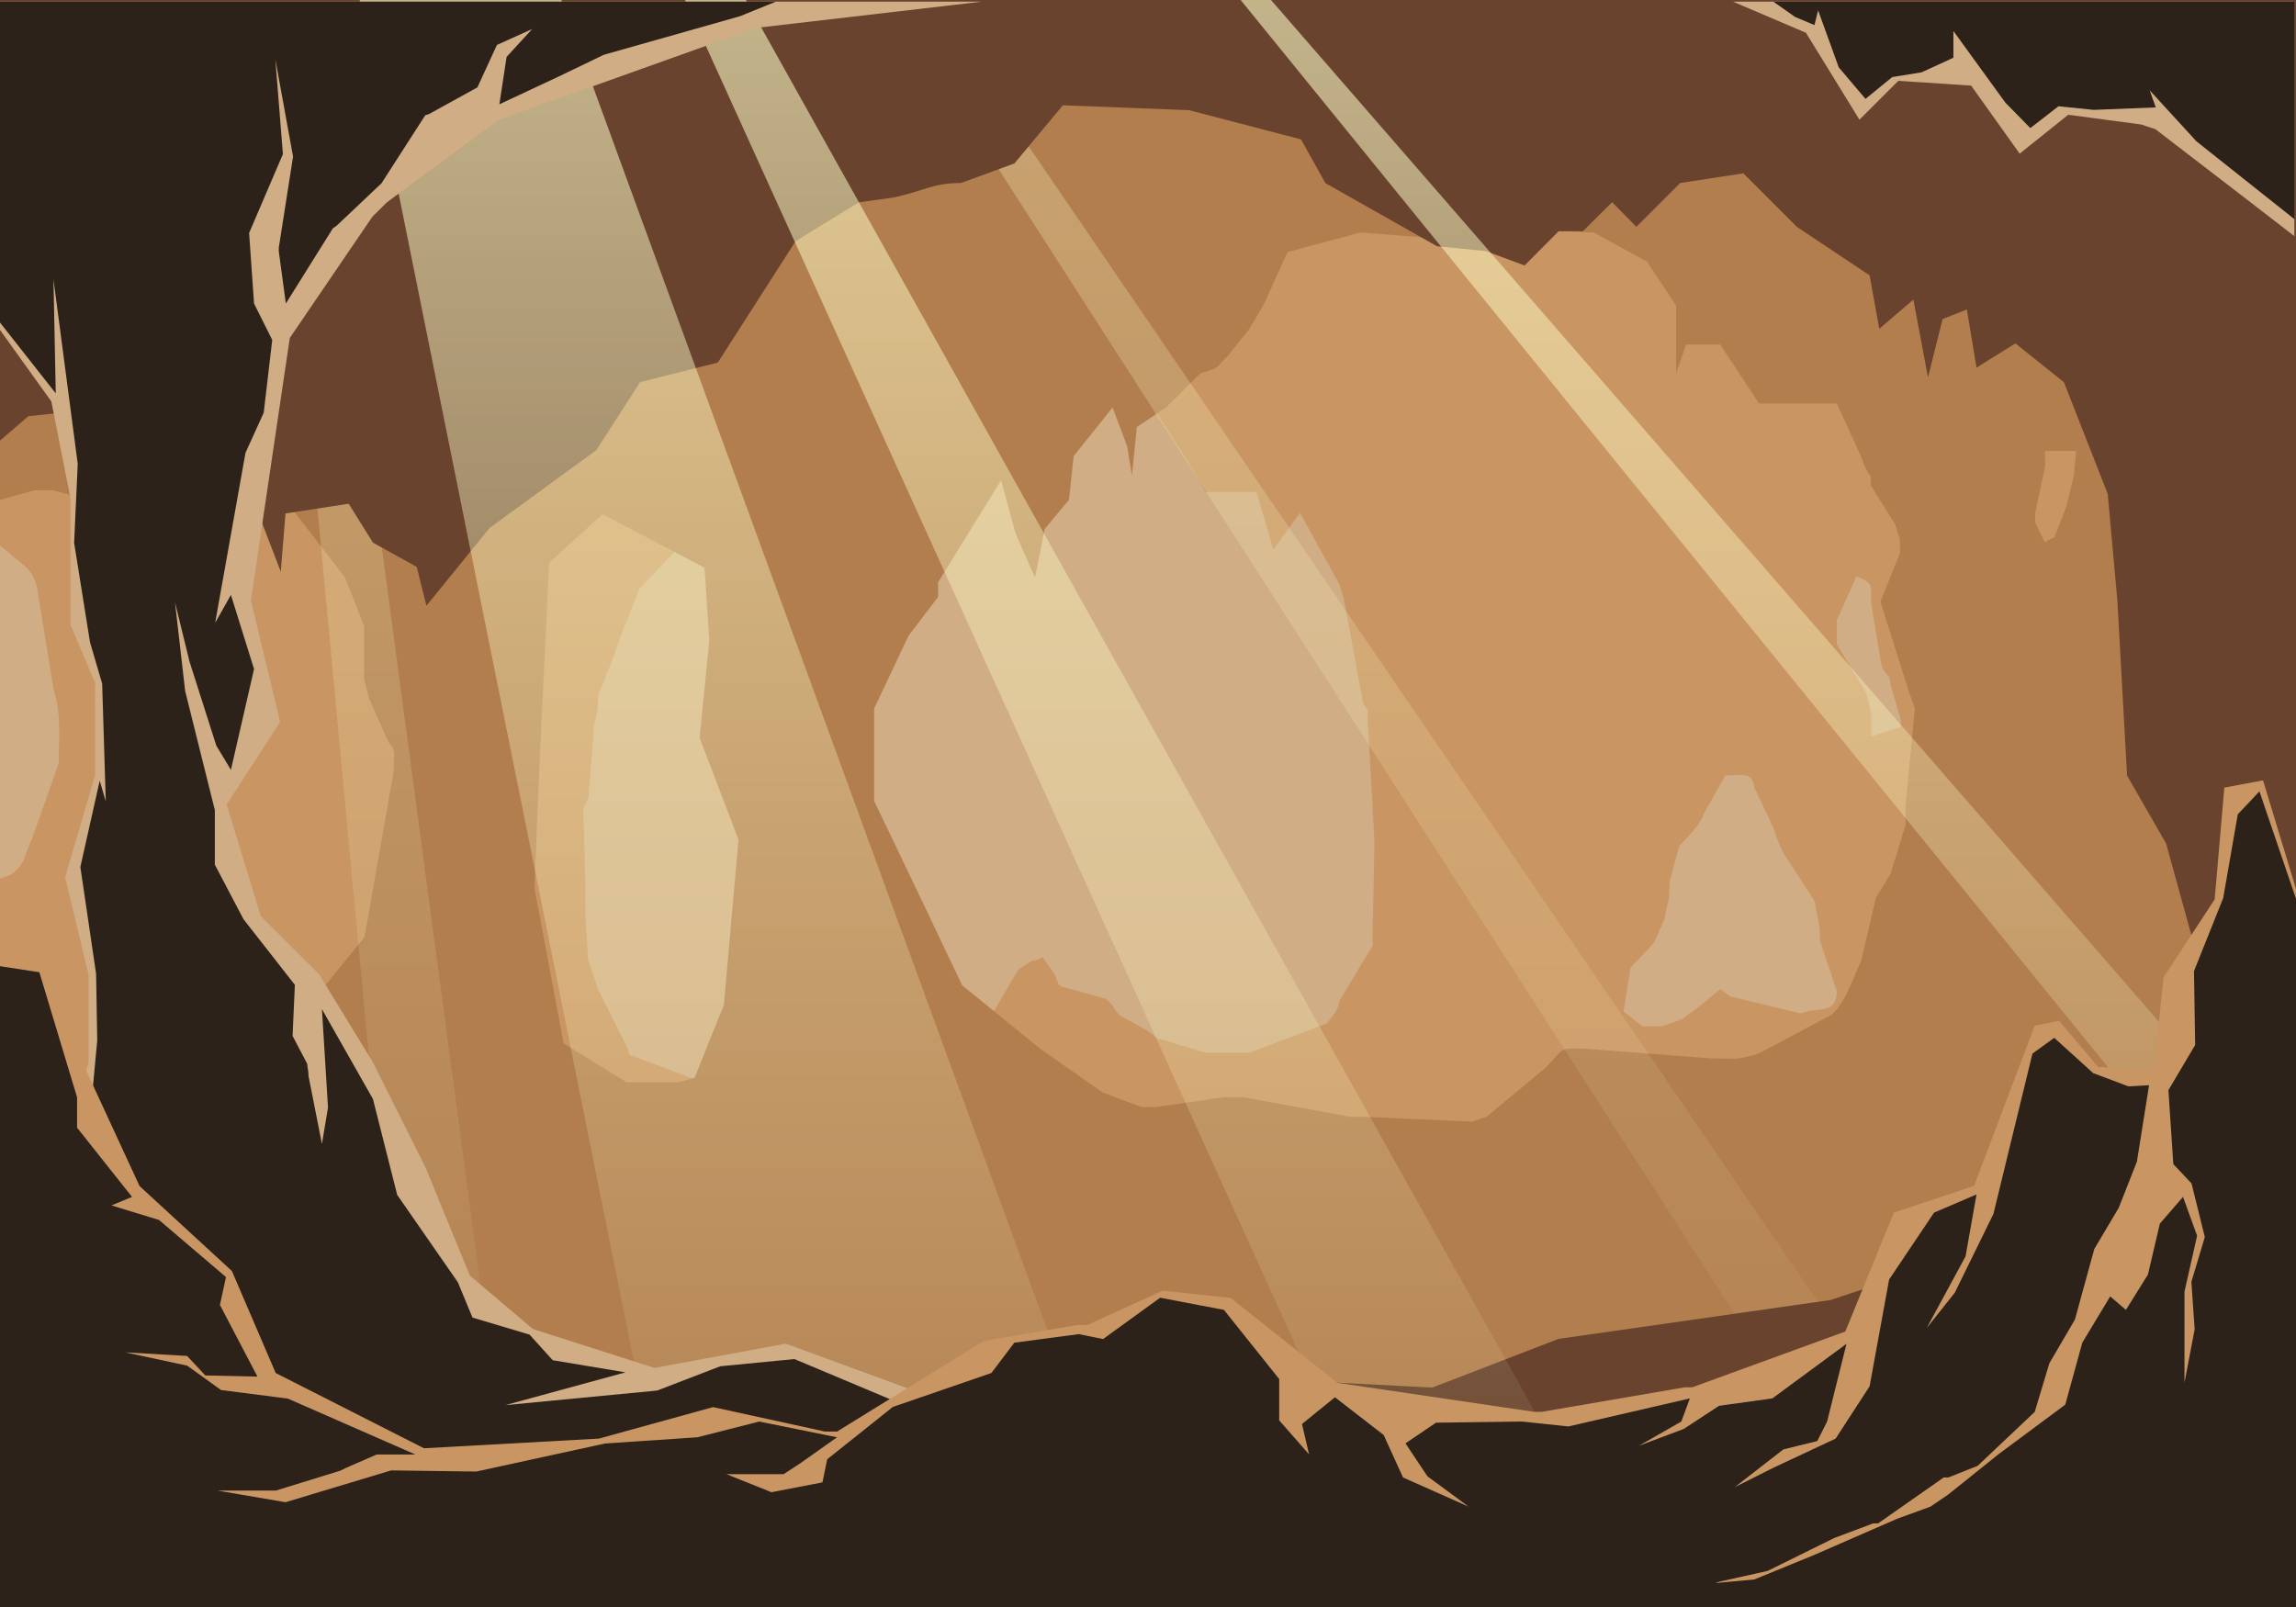 <?xml version="1.0" encoding="utf-8"?>
<!-- Generator: Adobe Illustrator 18.1.1, SVG Export Plug-In . SVG Version: 6.00 Build 0)  -->
<svg version="1.1" id="Layer_1" xmlns="http://www.w3.org/2000/svg" xmlns:xlink="http://www.w3.org/1999/xlink" x="0px" y="0px"
	 width="1400px" height="980px" viewBox="0 0 1400 980" enable-background="new 0 0 1400 980" xml:space="preserve">
<rect x="0" y="0" width="1400" height="980" fill="#333333" stroke="none"/>
<g>
	<rect y="1" fill-rule="evenodd" clip-rule="evenodd" fill="#D0AD84" width="1400" height="979"/>
</g>
<g>
	<path fill-rule="evenodd" clip-rule="evenodd" fill="#C99663" d="M1141,434.4l-3.1-11.8l-17.9-29.6c0-4.9,0-9.9,0-14.8l12-26.7
		c10.9,4.1,8.9,6.2,8.9,16.3l5.9,35.5c1.9,9.9,5.3,5.2,6.1,14.8l6.1,20.7v4.4l-18,5.9V434.4z M0,0h1400v980H0V535.8l6.2-2.2
		c9.8-6.8,8.1-11.2,13.3-22.2l16.3-45.9c0-15.2,1.7-30.2-3-44.4l-10.4-63.7c-3.2-11.5-9.6-13.3-19.2-22.2L0,332.7V0z M735,642
		c8.9,0,17.8,0,26.7,0l47.4-17.9c2.5-3.5,7.8-9.3,7.4-13.4l17.8-29.7c3.8-5.7,2.6-3.1,2.6-8.9l1.1-53.3v-7.4l-4.1-74.1
		c0-7.8,0.8-1.7-2.8-8.9l-11.8-63.7l-2.9-8.9l-23.7-43l-16.3,22.4L766.1,300H735l-10.4-18l-57.8-90.4l-136.3,34
		c-1.6,4.4-1.5,6.7-5.9,7.4L455,271.5c-8.9,14.2-19.7,38-28.1,48.9l-37,38.5l-10.4,26.7c-1.3,2.8-5.9,16.3-5.9,16.3l-8.9,22.2
		c0.3,12.9-3,14.3-3,26.7l-2.9,35.5c-1.1,3.2-3.1,5.8-3.1,7.4L357,541c0,5.9,0,11.9,0,17.8l1.6,26.7c1.4,3.3,5.8,17.5,6,17.8
		l17.8,35.5l1.5,4.4l43,16.3c10,6.4,14.7,14,23.7,13.3l78.5-8.9c7.8-3.8,19-3.3,32.6-7.4l29.6-22.2c8-4.5,5.3-3.4,10.4-10.4
		l19.3-32.6c13.1-9,5.1-2.8,14.8-7.4l7.4,10.4c1.3,3.1,1.7,6.8,4.4,7.4l26.7,7.4c7.1,6.1,2.9,4.9,8.9,10.4l16.3,8.9l5.9,4.6L735,642
		z M989.9,616.8l4.4-26.8c1.9-2.2,13.1-13,14.8-16.3l5.9-13.4c1.7-12.3,3-7.1,3-22.2l5.9-22.2c3.4-3.4,14-14.4,14.8-19.3l13.3-23.7
		c9.5,0,16.4-2.8,17.8,7.4l11.8,25.2c1,3.8,4,11.5,5.9,14.8l19.2,29.6c1.3,11.5,3,10.4,3,23.7l10.4,31.1
		c-0.8,14.3-9.8,8.9-22.2,13.3l-43-10.4l-5.9-4.4l-16.3,13.3c-5.1,2.9-5.6,4.9-10.4,6.2l-8.9,3.2c-4,0-7.9,0-11.9,0L989.9,616.8z"/>
</g>
<g>
	<path fill-rule="evenodd" clip-rule="evenodd" fill="#B27E4E" d="M343.7,636.4l-17.8-94.8l3-74l5.9-124.4l32.6-29.6l62.2,32.6
		l2.9,44.4l-5.9,59.3l23.7,62.2l-8.9,100.7l-17.8,44.3c-11.2,3.5-7.8,2.9-17.8,2.9h-11.8h-11.9L343.7,636.4z M0,0h1400v980H0V669.9
		l26.5,11.1c15.1,4.7,14.2,1,26.8,11.8l71.2-8.9c18.7-9.9,18.7-12.2,29.7-29.6l20.7-23.7l8.9-11.8l38.5-47.4L240,470.6
		c0-10.6,2.1-12.7-3-17.8l-11.9-26.7l-3.1-11.8v-32.6l-11.7-29.6L160,286.9L97.8,281l-23.7,29.7L32.6,299H20.8L0,304.9V0z
		 M1265.9,275H1247c0,4,0,6.8,0,9.7l-6,28.1v5.9l5.8,11.9l5.9-3l7.4-19.2l4.4-18.2L1265.9,275z M634.1,639.4l-47.4-38.5l-26.8-56.3
		L533,488.4v-56.3l21-44.4l18-23.7v-8.9l38.4-62.2l8.9,32.6l11.8,26.7l5.9-29.6l14.8-17.8l2.9-26.7l23.7-29.6l8.9,23.7l2.9,17.8
		l3-29.6l17.8-11.9l20.8-20.7c13.7-4.6,7.6-1.7,17.8-11.9l11.8-14.8l8.9-14.8l14.8-32.6l44.4-11.9l38.5,3l35.6-5.9l68.2,2.9
		l32.5,17.8l17.7,26.7v8.9v32.6l6.1-17.7h20.8l23.7,36h47.4l14.8,32.3c5.4,16.2,5.9,6.3,5.9,17.6l14.8,23.6c3.5,11.2,3,7.8,3,17.7
		l-11.9,29.6l17.8,56.3l3.2,8.9l-5.7,59.2v11.9l-9.1,29.6l-9,14.8l-9,38.5c-4.9,10.5-9.2,24.7-17.8,32.6l-44.5,23.7
		c-14.6,4.5-14.3,3-29.6,3l-77.1-5.9c-16-0.5-11.7-0.1-23.7,11.9l-35.6,29.6l-8.9,3l-65.2-2.9h-8.9l-65.2-12h-11.9l-41.5,6h-8.9
		l-23.7-8.9L634.1,639.4z"/>
</g>
<g>
	<linearGradient id="SVGID_1_" gradientUnits="userSpaceOnUse" x1="700" y1="-2.404067e-008" x2="700" y2="980">
		<stop  offset="0" style="stop-color:#FFFFC8;stop-opacity:0.3"/>
		<stop  offset="1" style="stop-color:#FFFFC8;stop-opacity:0"/>
	</linearGradient>
	<path fill-rule="evenodd" clip-rule="evenodd" fill="url(#SVGID_1_)" d="M542.6,0h23.7l669.2,980h-62.9L542.6,0z M164.5,0h23.7
		l131,980h-62.8L164.5,0z"/>
</g>
<g>
	<path fill-rule="evenodd" clip-rule="evenodd" fill="#69432E" d="M0,0h1400v980H233.6l192.3-29.8l130.4-38.5l44.4-17.8H660
		l100.7-53.5l112.6,5.8l77-29.7l165.9-23.7l88.9-29.6l77.1-5.9l35.6-23.7l26.7-133.3l-23.7-85.9L1297,473l-5.9-106.6l-5.9-65.2
		l-26.7-68.1l-29.6-23.7l-23.7,14.8l-5.9-35.5l-14.8,5.9l-8.9,35.5l-8.9-47.4l-20.8,17.8l-5.9-32.6l-44.4-29.6l-32.6-32.6l-38.5,5.9
		l-26.7,26.7l-14.8-15L965.2,141h-14.8l-20.8,20.9l-23.7-8.8l-29.6-2.9l-68.1-38.5L793.3,85l-68.2-17.8l-77-3l-29.6,35.5l-32.6,11.9
		c-17.5,0-22.2,4.9-41.5,8.9l-20.8,2.9l-38.5,23.7l-47.4,74l-47.4,11.9l-26.7,41.5L298.5,322L260,369.4l-5.9-23.7l-26.7-14.8
		l-14.8-23.7l-38.5,5.9l-2.9,35.5l-29.6-77l-3-8.9l-65.2-14.8l-56.1,5.9L0,268.7V0z"/>
</g>
<g>
	<linearGradient id="SVGID_2_" gradientUnits="userSpaceOnUse" x1="809.654" y1="-2.650449e-008" x2="809.654" y2="980">
		<stop  offset="0" style="stop-color:#FFFFC8;stop-opacity:0.6"/>
		<stop  offset="1" style="stop-color:#FFFFC8;stop-opacity:0"/>
	</linearGradient>
	<path fill-rule="evenodd" clip-rule="evenodd" fill="url(#SVGID_2_)" d="M756.5,0H775l625,719.3v72.6L756.5,0z M219.3,0h123
		l358,980H416.7L219.3,0z M417.7,0h37.1l547.6,980h-140L417.7,0z"/>
</g>
<g>
	<path fill-rule="evenodd" clip-rule="evenodd" fill="#D0AD84" d="M0,1h598.8L461.2,17L304.1,73.1L236,123.3l-8.9,8.8l-50.4,74
		L153,366.2l17.8,74.1l-32.6,50.3l20.8,68.1l35.6,35.5l32.6,53.3l32.6,65.2l26.7,65.2l38.5,32.6l74.1,23.7l80-14.8l88.9,32.6l77,5.9
		l88.9,23.7l65.2,18.1l62.2-2.7h71.1l112.6-12.1l53.3,32.4l88.9,32.5l58.5,30.2H0V779.3l28.5-36.9l11.3-44.4L54,647.6v-53.3
		L39.7,535L58,472.8v-56.3L43,381v-77l-11.7-59.2L0,201.2V1z M1056.7,1H1399v143l-34.6-26.7l-50.1-38.5l-8.8-2.9l-44.4-5.9
		l-29.6,23.7l-29.6-41.5l-44.4-2.9l-23.7,23.7l-32.6-53L1056.7,1z"/>
	<path fill-rule="evenodd" clip-rule="evenodd" fill="#2C2219" d="M0,1h473.1l-21.9,8.9l-83,23.5l-27.4,13.2l-36.3,17l4.4-28.9
		l15.6-17L303,27.4l-11.9,25.9l-29.6,16.3l-2.2,0.7l-26.7,41.5l-27.4,25.9l-2.2,1.5l-28.7,45.9l-4.3-31.8V151l8.7-55.5l-10.8-59.3
		l4.6,57.8l-20.6,48.1l3,43l11.1,22.2l-5.2,44.4l-11.1,24.4l-18.5,103.7l9.6-17l14.1,45.2l-14.1,61.5l-8.9-14.8l-16.3-51.1
		l-8.9-36.3l6.2,54.1l18.1,72.6v33.3l17.5,33.3l31.3,40l-1.4,31.1l8.9,17c0.2,2.5,0.9,5,0.8,7.4l8.2,41.5l3.7-22.2l-3.7-60
		l31.1,54.8l14.8,58.5l37,53.3l8.9,21.5l34.8,10.4l14.1,15.6l44.4,7.4l-73.3,20l92.6-8.9l38.5-14.8l45.2-4.4l88.1,37l-78.5,19.2
		l-265.2,34.8l-107.4-62.2L55.6,673.9l3.7-39.3l-0.7-40.7L49,528.7l11.8-52.6l3.7,12.6l-2.2-71.8l-7.4-25.2L45.2,331l2.2-48.1
		L32.6,170.3l1.4,69.6L0,196.7V1z M1081.3,1l13.2,9.3l11.9,5l2.2-9l12.6,34.8l16.3,19.2l16.3-13.3l17.9-2.9l19.4-8.9V18.9l31.7,43.7
		l15.2,15.5l17.2-13.3l21.5,2.2l37.8-1.5l-3.7-10.4l28.5,31.1l59.8,47.5V1H1081.3z"/>
</g>
<g>
	<polygon fill-rule="evenodd" clip-rule="evenodd" fill="#C99663" points="0,580.7 22.8,588.4 85.1,723.3 141.4,775.1 168.1,837.3 
		258.5,883.2 365.2,877.3 434.8,858.1 503,873 510.4,873 599.3,818.1 605.2,816.8 657.1,808 663,808 708.9,787.1 750.4,791.5 
		815.5,843.3 935.5,861 940,861 1027.4,846 1031.9,846 1125.2,812 1154.8,739.5 1203.7,723.2 1240.7,625.5 1255.5,622.5 
		1279.3,650.7 1313.3,652.2 1319.3,595.9 1350.4,548.5 1356.3,480.3 1379.9,475.9 1400,542.1 1400,980 0,980 	"/>
	<polygon fill-rule="evenodd" clip-rule="evenodd" fill="#2C2219" points="1400,548.1 1400,980 0,980 0,589.2 24,592.9 47,669.2 
		47,684.7 47,687.7 80.5,729.9 68,735.1 97,744 137.8,778.8 134.1,795.8 157,839.5 125.2,838.8 114.1,826.9 76.3,824.7 114.1,832.8 
		134.8,847.7 175.5,852.9 253.3,887 229.7,887 211.1,895.1 207.4,896.9 168.2,909 132.6,909 174.1,916.1 238.5,896.7 290.4,897.4 
		368.9,880.3 425.2,876.5 463,866.9 510.4,876.5 488.2,892.2 477.8,899 443,899 470.4,910 501.5,904 504.4,889.9 544.4,858 
		604.5,837.3 618.5,818.8 657.8,813.6 672.6,816.6 707.4,791.4 746.3,798.8 780,841 780,866.2 798.2,886.9 793.9,868.4 814,852.1 
		843.7,875.1 855.5,901 895.5,918.8 870.4,900.3 857,880.2 875.6,867.6 928.2,866.9 956.3,869.9 1030.4,852.8 1025.2,866.9 
		999.3,881.7 1026.7,871.4 1048.2,857.3 1080.7,852.8 1125.9,819.5 1114.1,866.9 1108.1,878.8 1087.4,883.9 1057.8,906.9 
		1081.5,895 1119.3,877.3 1140,845.4 1151.9,780.3 1179.3,739.5 1205.2,728.4 1198.5,766.2 1174.8,809.9 1191.9,788.4 1215.5,740.3 
		1239.3,642.5 1252.6,632.9 1276.3,654.4 1297.8,662.5 1310.4,661.8 1303,708.4 1291.9,736.6 1277,761.7 1265.2,804.7 1249.6,831.4 
		1240.7,861 1205.9,893.9 1188.1,901 1185.2,901 1145.2,929 1142.2,929 1118.5,937.9 1077.8,958 1048.2,964.6 1045.9,965.4 
		1069.7,963.2 1105.9,948.4 1157,926.1 1177.1,918.8 1188.1,911.3 1218.5,886.9 1259.3,856.6 1269.7,818.8 1286.7,790.6 
		1296.3,798.8 1309.7,777.3 1317,746.2 1331.1,729.9 1339.7,753.6 1332,787.7 1332,843.2 1338.2,810.6 1336.2,781.7 1344.4,754.4 
		1336.3,721.7 1325.2,709.9 1322.2,664.8 1338.5,637.3 1337.8,592.2 1355.6,547.7 1364.5,496.6 1377.7,482.6 	"/>
</g>
</svg>
